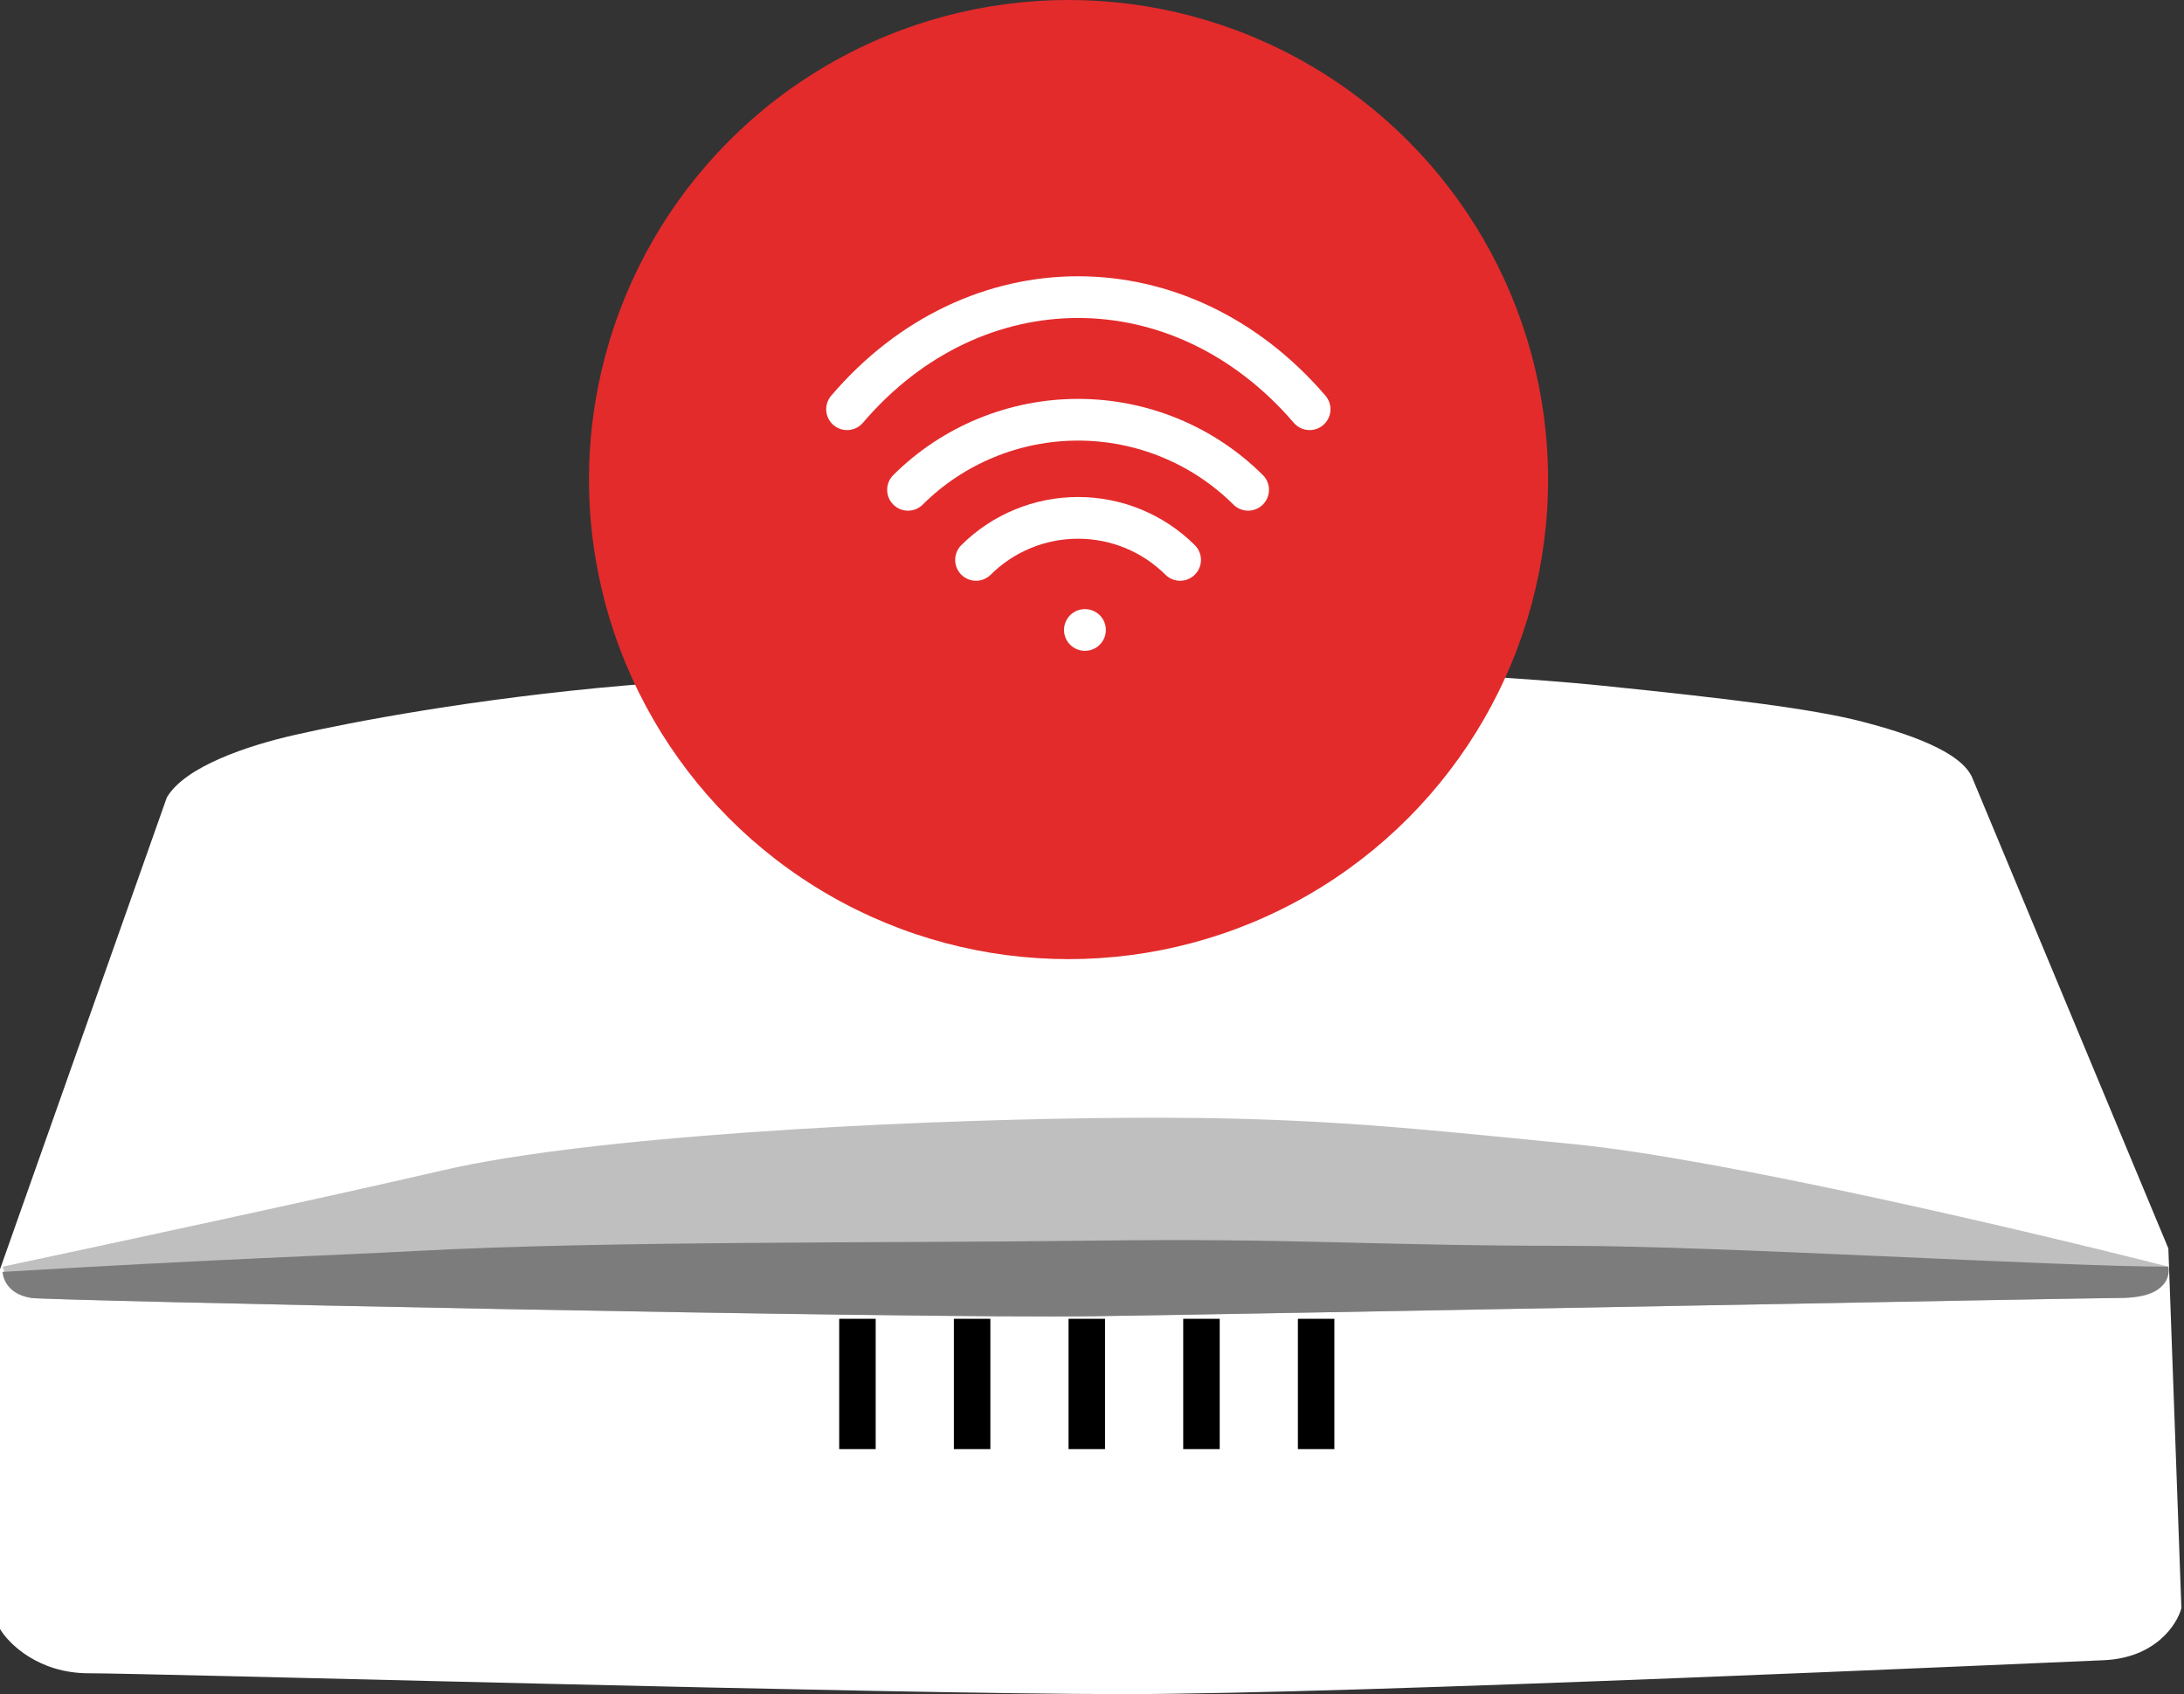 <svg width="419" height="325" viewBox="0 0 419 325" fill="none" xmlns="http://www.w3.org/2000/svg">
<rect x="0" y="0" width="419" height="325" fill="#333333" stroke="none"/>
<path d="M0 243.5V312.5C1.667 315.333 7.4 321 17 321C29 321 171 325 215.5 325C260 325 391 319 403.5 318.5C413.5 318.1 417.667 311.667 418.5 308.5L416 239.5L378.5 149.5C376.5 144 365.1 140.5 357.5 138.5C348 136 331.5 134 307 131.5C282.5 129 230.5 127 205.5 127C180.5 127 149 129 120 131.5C91 134 67.5 138.5 56.5 141C47.7 143 35.5 147 32 153L0 243.5Z" fill="white"/>
<path d="M6 249C0.5 248.083 1.333 244.833 0.5 243C19.333 239 62.6 229.7 85 224.5C113 218 171 215 210 214.5C249 214 266.5 216 302 219.5C330.4 222.3 389.833 236.333 416 243C414.5 244.167 417.5 249 406.5 249C400.91 249 245 252 210 252.5C175 253 9 249.5 6 249Z" fill="#BFBFBF"/>
<path d="M6 249C0.5 248.083 0.5 244 0.5 244C42.5 241.5 64.023 240.837 79.5 240C116.5 238 171 238.5 210 238C249 237.5 263.5 239 301 239C329.538 239 395 243 416 243C416 243 417.5 249 406.5 249C400.91 249 245 252 210 252.5C175 253 9 249.5 6 249Z" fill="#7C7C7C"/>
<rect x="161" y="253" width="7" height="25" fill="black"/>
<rect x="183" y="253" width="7" height="25" fill="black"/>
<rect x="227" y="253" width="7" height="25" fill="black"/>
<rect x="205" y="253" width="7" height="25" fill="black"/>
<rect x="249" y="253" width="7" height="25" fill="black"/>
<circle cx="205" cy="92" r="92" fill="#E32B2B"/>
<path d="M208.133 120.852H208.158" stroke="white" stroke-width="8" stroke-linecap="round" stroke-linejoin="round"/>
<path d="M187.251 107.411C192.444 102.247 199.485 99.346 206.827 99.346C214.169 99.346 221.21 102.247 226.403 107.411" stroke="white" stroke-width="8" stroke-linecap="round" stroke-linejoin="round"/>
<path d="M174.201 93.966C178.486 89.704 183.572 86.324 189.17 84.017C194.768 81.711 200.768 80.523 206.827 80.523C212.887 80.523 218.886 81.711 224.484 84.017C230.082 86.324 235.169 89.704 239.453 93.966" stroke="white" stroke-width="8" stroke-linecap="round" stroke-linejoin="round"/>
<path d="M162.507 78.508C186.969 49.83 226.632 49.83 251.25 78.508" stroke="white" stroke-width="8" stroke-linecap="round" stroke-linejoin="round"/>
</svg>

